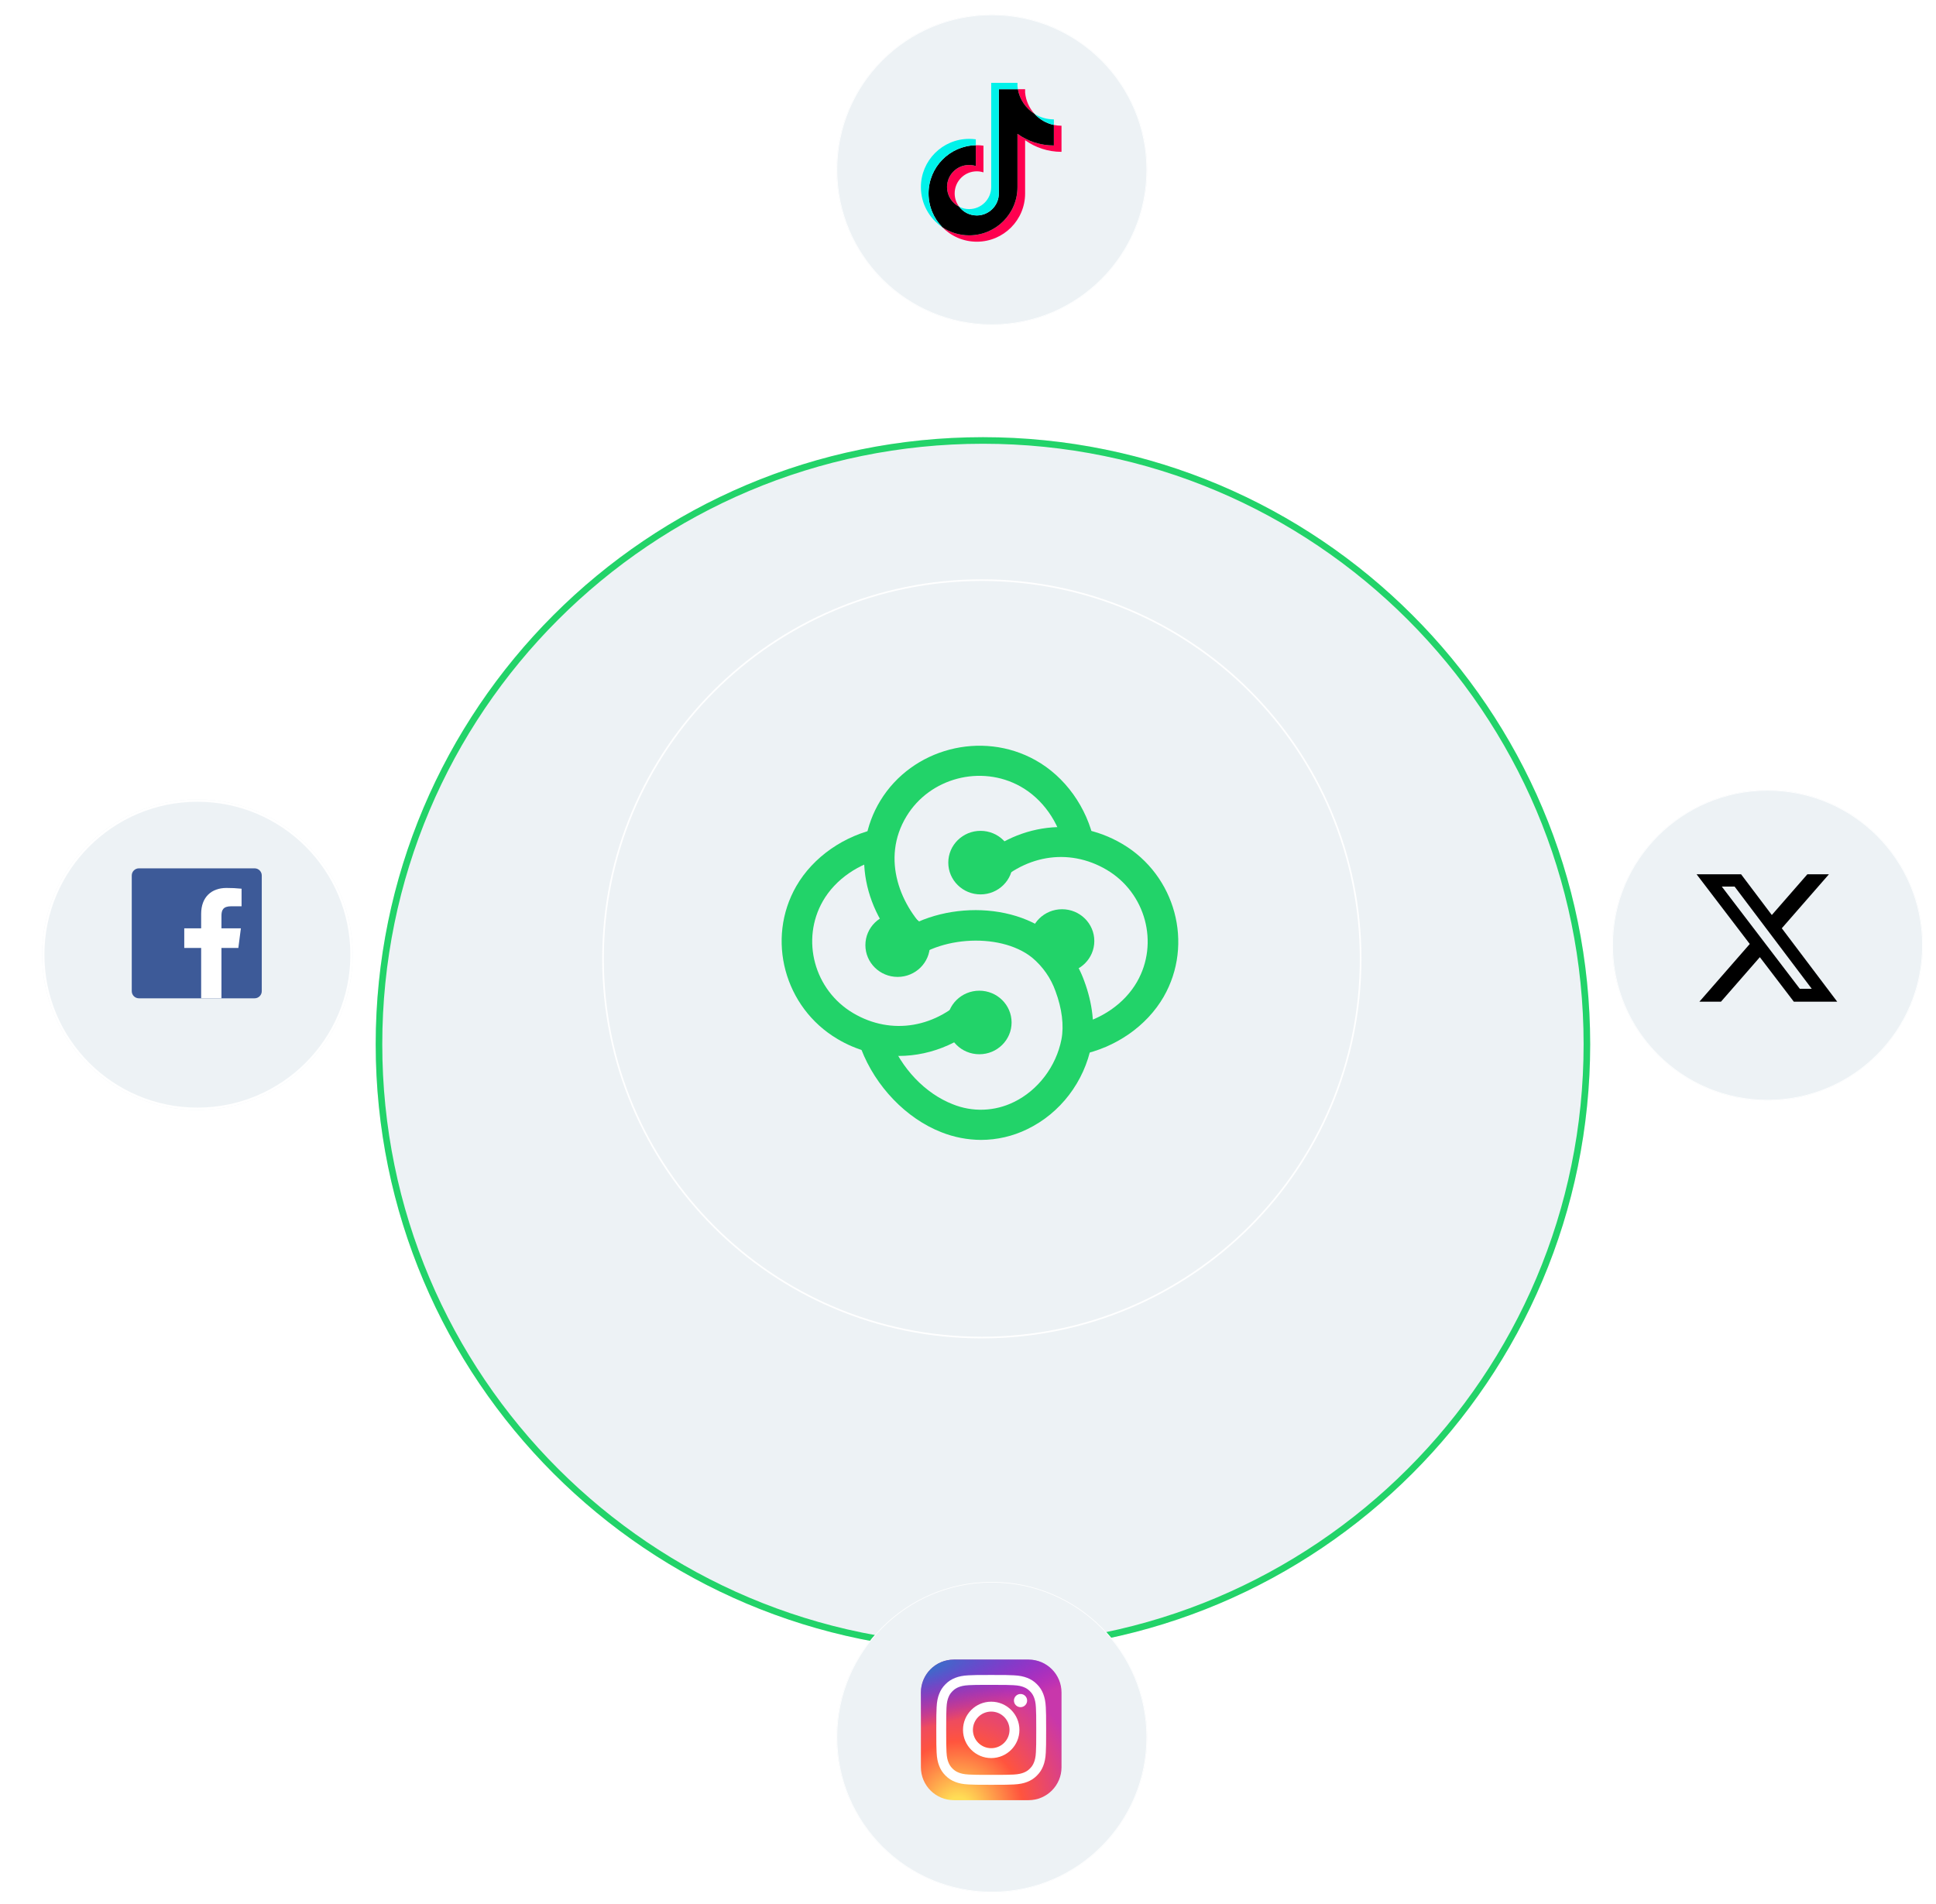 <svg width="736" height="724" viewBox="0 0 736 724" fill="none" xmlns="http://www.w3.org/2000/svg">
<g filter="url(#filter0_d_202_2946)">
<ellipse cx="377.376" cy="360.469" rx="302.023" ry="301.977" fill="white"/>
</g>
<g filter="url(#filter1_ddd_202_2946)">
<ellipse cx="373.68" cy="359.897" rx="230.852" ry="230.816" fill="#EDF2F5"/>
<path d="M603.283 359.897C603.283 486.683 500.486 589.464 373.68 589.464C246.873 589.464 144.077 486.683 144.077 359.897C144.077 233.11 246.873 130.329 373.68 130.329C500.486 130.329 603.283 233.11 603.283 359.897Z" stroke="#22D369" stroke-width="2.497"/>
</g>
<g filter="url(#filter2_dd_202_2946)">
<ellipse cx="373.252" cy="358.416" rx="144.321" ry="144.299" fill="#EDF2F5"/>
<path d="M517.261 358.416C517.261 437.938 452.786 502.403 373.252 502.403C293.718 502.403 229.243 437.938 229.243 358.416C229.243 278.894 293.718 214.429 373.252 214.429C452.786 214.429 517.261 278.894 517.261 358.416Z" stroke="white" stroke-width="0.624"/>
</g>
<g clip-path="url(#clip0_202_2946)">
<path d="M345.88 363.585C327.93 347.412 323.317 323.091 334.663 304.449C346.771 284.553 373.223 277.635 393.636 289.02C404.909 295.303 413.264 306.961 416.016 320.222L404.633 322.522C402.544 312.469 396.29 303.674 387.905 299.001C372.934 290.648 353.504 295.739 344.627 310.356C334.743 326.596 342.409 344.96 353.719 355.147L345.88 363.585Z" fill="#22D369"/>
<path d="M410.689 401.058L408.361 389.83C418.565 387.772 427.485 381.61 432.233 373.348C440.711 358.598 435.538 339.453 420.709 330.706C406.137 322.117 388.838 325.065 376.595 338.278L368.05 330.555C383.936 313.438 407.513 309.552 426.717 320.901C446.909 332.831 453.931 358.894 442.375 379.008C435.968 390.096 424.137 398.346 410.689 401.058Z" fill="#22D369"/>
<path d="M372.767 340.063C379.539 340.063 385.029 334.654 385.029 327.982C385.029 321.309 379.539 315.9 372.767 315.9C365.996 315.9 360.506 321.309 360.506 327.982C360.506 334.654 365.996 340.063 372.767 340.063Z" fill="#22D369"/>
<path d="M372.308 400.84C379.08 400.84 384.57 395.431 384.57 388.758C384.57 382.086 379.08 376.677 372.308 376.677C365.536 376.677 360.046 382.086 360.046 388.758C360.046 395.431 365.536 400.84 372.308 400.84Z" fill="#22D369"/>
<path d="M341.254 371.435C348.026 371.435 353.516 366.026 353.516 359.354C353.516 352.681 348.026 347.272 341.254 347.272C334.482 347.272 328.993 352.681 328.993 359.354C328.993 366.026 334.482 371.435 341.254 371.435Z" fill="#22D369"/>
<path d="M403.76 369.868C410.532 369.868 416.021 364.459 416.021 357.786C416.021 351.114 410.532 345.705 403.76 345.705C396.988 345.705 391.498 351.114 391.498 357.786C391.498 364.459 396.988 369.868 403.76 369.868Z" fill="#22D369"/>
<path d="M341.635 401.487C333.433 401.465 325.393 399.236 318.383 395.041C298.191 383.105 291.163 357.041 302.718 336.934C309.107 325.839 320.945 317.595 334.386 314.877L336.72 326.093C326.523 328.157 317.597 334.319 312.848 342.575C304.371 357.326 309.543 376.471 324.373 385.217C338.932 393.818 356.243 390.852 368.486 377.657L377.086 385.381C367.239 395.961 354.486 401.481 341.635 401.487Z" fill="#22D369"/>
<path d="M372.965 433.41C367.793 433.387 362.673 432.395 357.878 430.487C344.541 425.281 332.845 413.133 327.359 398.794L338.232 394.757C342.6 406.172 351.747 415.784 362.19 419.846C365.894 421.354 369.883 422.061 373.888 421.92C377.892 421.779 381.82 420.793 385.405 419.029C394.583 414.604 401.524 405.464 403.527 395.18C404.534 389.987 403.736 383.492 401.279 376.895C399.523 371.925 396.45 367.509 392.377 364.105C379.839 354.039 354.376 356.043 343.73 367.925C343.64 368.026 343.548 368.134 343.454 368.251L334.466 360.988C334.645 360.776 334.823 360.564 335.007 360.383C350.021 343.623 382.069 341.086 399.718 355.256C405.408 359.956 409.712 366.074 412.183 372.973C415.365 381.495 416.341 390.157 414.935 397.359C412.219 411.317 403.091 423.272 390.516 429.337C385.062 432.007 379.056 433.401 372.965 433.41Z" fill="#22D369"/>
</g>
<g filter="url(#filter3_dd_202_2946)">
<ellipse cx="377.064" cy="62.032" rx="59.041" ry="59.032" fill="#EDF2F5"/>
<path d="M435.977 62.032C435.977 94.563 409.601 120.935 377.064 120.935C344.527 120.935 318.151 94.563 318.151 62.032C318.151 29.5 344.527 3.128 377.064 3.128C409.601 3.128 435.977 29.5 435.977 62.032Z" stroke="white" stroke-width="0.255"/>
</g>
<g clip-path="url(#clip1_202_2946)">
<path d="M389.712 53.306C393.612 56.092 398.39 57.731 403.55 57.731V47.808C402.574 47.808 401.6 47.706 400.644 47.504V55.315C395.484 55.315 390.707 53.676 386.806 50.89V71.141C386.806 81.271 378.588 89.483 368.451 89.483C364.669 89.483 361.154 88.341 358.233 86.381C361.566 89.786 366.215 91.899 371.357 91.899C381.494 91.899 389.712 83.687 389.712 73.556V53.306H389.712ZM393.297 43.295C391.304 41.118 389.995 38.306 389.712 35.197V33.921H386.958C387.651 37.872 390.016 41.248 393.297 43.295ZM364.645 78.607C363.531 77.148 362.929 75.363 362.932 73.527C362.932 68.894 366.691 65.137 371.328 65.137C372.192 65.137 373.051 65.27 373.875 65.531V55.385C372.912 55.254 371.941 55.197 370.97 55.218V63.115C370.146 62.853 369.286 62.721 368.422 62.722C363.785 62.722 360.026 66.478 360.026 71.112C360.026 74.388 361.905 77.225 364.645 78.607Z" fill="#FF004F"/>
<path d="M386.806 50.89C390.708 53.676 395.485 55.315 400.645 55.315V47.504C397.764 46.891 395.215 45.387 393.297 43.295C390.016 41.248 387.652 37.872 386.958 33.921H379.725V73.556C379.708 78.177 375.956 81.918 371.328 81.918C368.602 81.918 366.179 80.619 364.645 78.607C361.905 77.225 360.026 74.388 360.026 71.112C360.026 66.479 363.785 62.722 368.422 62.722C369.311 62.722 370.167 62.86 370.97 63.115V55.218C361.012 55.424 353.003 63.556 353.003 73.556C353.003 78.549 354.997 83.074 358.234 86.381C361.154 88.34 364.67 89.484 368.452 89.484C378.589 89.484 386.807 81.271 386.807 71.141V50.89L386.806 50.89Z" fill="black"/>
<path d="M400.644 47.504V45.392C398.047 45.396 395.501 44.669 393.297 43.295C395.248 45.429 397.817 46.901 400.644 47.504V47.504ZM386.958 33.921C386.892 33.543 386.841 33.163 386.806 32.781V31.505H376.818V71.141C376.802 75.761 373.05 79.502 368.422 79.502C367.11 79.504 365.816 79.198 364.644 78.607C366.179 80.619 368.601 81.918 371.328 81.918C375.955 81.918 379.708 78.177 379.724 73.556V33.921H386.958V33.921ZM370.971 55.218V52.97C370.136 52.856 369.295 52.799 368.452 52.799C358.314 52.799 350.097 61.011 350.097 71.141C350.097 77.492 353.326 83.088 358.234 86.381C354.997 83.074 353.003 78.548 353.003 73.556C353.003 63.556 361.012 55.424 370.971 55.218Z" fill="#00F2EA"/>
</g>
<g filter="url(#filter4_dd_202_2946)">
<ellipse cx="377.064" cy="657.969" rx="59.041" ry="59.032" fill="#EDF2F5"/>
<path d="M435.977 657.968C435.977 690.5 409.601 716.872 377.064 716.872C344.527 716.872 318.151 690.5 318.151 657.968C318.151 625.437 344.527 599.065 377.064 599.065C409.601 599.065 435.977 625.437 435.977 657.968Z" stroke="white" stroke-width="0.255"/>
</g>
<g clip-path="url(#clip2_202_2946)">
<path d="M391.024 631.005H362.625C355.706 631.005 350.097 636.614 350.097 643.532V671.926C350.097 678.844 355.706 684.453 362.625 684.453H391.024C397.943 684.453 403.552 678.844 403.552 671.926V643.532C403.552 636.614 397.943 631.005 391.024 631.005Z" fill="url(#paint0_radial_202_2946)"/>
<path d="M391.024 631.005H362.625C355.706 631.005 350.097 636.614 350.097 643.532V671.926C350.097 678.844 355.706 684.453 362.625 684.453H391.024C397.943 684.453 403.552 678.844 403.552 671.926V643.532C403.552 636.614 397.943 631.005 391.024 631.005Z" fill="url(#paint1_radial_202_2946)"/>
<path d="M376.826 636.851C371.155 636.851 370.444 636.876 368.216 636.977C365.993 637.079 364.476 637.431 363.148 637.947C361.775 638.48 360.61 639.194 359.449 640.354C358.288 641.515 357.574 642.68 357.039 644.052C356.521 645.38 356.169 646.898 356.069 649.12C355.969 651.347 355.943 652.059 355.943 657.729C355.943 663.399 355.968 664.109 356.069 666.335C356.172 668.558 356.524 670.075 357.04 671.403C357.573 672.776 358.287 673.941 359.448 675.101C360.608 676.263 361.773 676.978 363.146 677.511C364.474 678.027 365.992 678.379 368.215 678.481C370.442 678.582 371.153 678.607 376.824 678.607C382.495 678.607 383.205 678.582 385.432 678.481C387.655 678.379 389.174 678.027 390.503 677.511C391.876 676.978 393.039 676.263 394.199 675.101C395.361 673.941 396.074 672.776 396.609 671.403C397.122 670.075 397.475 668.558 397.579 666.336C397.679 664.109 397.705 663.399 397.705 657.729C397.705 652.059 397.679 651.347 397.579 649.12C397.475 646.897 397.122 645.38 396.609 644.053C396.074 642.68 395.361 641.515 394.199 640.354C393.038 639.193 391.876 638.48 390.501 637.947C389.17 637.431 387.652 637.079 385.429 636.977C383.202 636.876 382.493 636.851 376.82 636.851H376.826ZM374.953 640.613C375.509 640.612 376.129 640.613 376.826 640.613C382.402 640.613 383.062 640.633 385.264 640.733C387.3 640.826 388.405 641.166 389.141 641.452C390.116 641.831 390.81 642.283 391.541 643.014C392.272 643.745 392.724 644.441 393.103 645.415C393.389 646.15 393.73 647.255 393.822 649.29C393.922 651.491 393.944 652.152 393.944 657.724C393.944 663.296 393.922 663.957 393.822 666.158C393.729 668.193 393.389 669.298 393.103 670.033C392.725 671.008 392.272 671.702 391.541 672.432C390.81 673.163 390.116 673.615 389.141 673.993C388.406 674.28 387.3 674.62 385.264 674.713C383.063 674.813 382.402 674.834 376.826 674.834C371.251 674.834 370.59 674.813 368.389 674.713C366.353 674.619 365.248 674.279 364.511 673.993C363.537 673.614 362.841 673.162 362.11 672.431C361.379 671.701 360.927 671.007 360.547 670.032C360.261 669.297 359.921 668.192 359.828 666.156C359.728 663.955 359.708 663.294 359.708 657.719C359.708 652.144 359.728 651.486 359.828 649.285C359.921 647.249 360.261 646.145 360.547 645.409C360.926 644.434 361.379 643.738 362.11 643.008C362.841 642.277 363.537 641.825 364.511 641.445C365.247 641.158 366.353 640.819 368.389 640.726C370.315 640.638 371.061 640.612 374.953 640.608V640.613ZM387.973 644.08C386.589 644.08 385.467 645.201 385.467 646.584C385.467 647.967 386.589 649.09 387.973 649.09C389.356 649.09 390.478 647.967 390.478 646.584C390.478 645.201 389.356 644.079 387.973 644.079V644.08ZM376.826 647.007C370.904 647.007 366.103 651.808 366.103 657.729C366.103 663.65 370.904 668.448 376.826 668.448C382.748 668.448 387.548 663.65 387.548 657.729C387.548 651.808 382.748 647.007 376.826 647.007H376.826ZM376.826 650.769C380.67 650.769 383.787 653.885 383.787 657.729C383.787 661.572 380.67 664.688 376.826 664.688C372.982 664.688 369.866 661.572 369.866 657.729C369.866 653.885 372.982 650.769 376.826 650.769Z" fill="white"/>
</g>
<g filter="url(#filter5_dd_202_2946)">
<ellipse cx="75.04" cy="354.21" rx="59.041" ry="59.032" fill="#EDF2F5"/>
<path d="M133.636 354.21C133.636 386.566 107.402 412.796 75.04 412.796C42.679 412.796 16.445 386.566 16.445 354.21C16.445 321.854 42.679 295.624 75.04 295.624C107.402 295.624 133.636 321.854 133.636 354.21Z" stroke="white" stroke-width="0.89"/>
</g>
<path d="M96.788 330.155H52.817C51.311 330.155 50.09 331.375 50.09 332.881V376.846C50.09 378.352 51.311 379.572 52.817 379.572H96.788C98.294 379.572 99.515 378.352 99.515 376.846V332.881C99.515 331.375 98.294 330.155 96.788 330.155Z" fill="#3D5A98"/>
<path d="M84.189 379.568V360.431H90.612L91.573 352.974H84.189V348.214C84.189 346.055 84.791 344.581 87.885 344.581H91.836V337.9C89.923 337.701 88.001 337.606 86.077 337.616C80.389 337.616 76.472 341.082 76.472 347.474V352.974H70.049V360.431H76.472V379.568H84.189Z" fill="white"/>
<g filter="url(#filter6_dd_202_2946)">
<ellipse cx="671.959" cy="356.882" rx="59.041" ry="59.032" fill="#EDF2F5"/>
<path d="M730.872 356.882C730.872 389.414 704.496 415.786 671.959 415.786C639.423 415.786 613.047 389.414 613.047 356.882C613.047 324.351 639.423 297.979 671.959 297.979C704.496 297.979 730.872 324.351 730.872 356.882Z" stroke="white" stroke-width="0.255"/>
</g>
<g clip-path="url(#clip3_202_2946)">
<path d="M687.088 332.424H695.287L677.379 352.942L698.448 380.861H681.953L669.034 363.925L654.25 380.861H646.048L665.202 358.914L644.992 332.424H661.907L673.584 347.901L687.088 332.424ZM684.215 375.944H688.759L659.435 337.084H654.564L684.215 375.944Z" fill="black"/>
</g>
<defs>
<filter id="filter0_d_202_2946" x="60.006" y="58.492" width="634.739" height="634.647" filterUnits="userSpaceOnUse" color-interpolation-filters="sRGB">
<feFlood flood-opacity="0" result="BackgroundImageFix"/>
<feColorMatrix in="SourceAlpha" type="matrix" values="0 0 0 0 0 0 0 0 0 0 0 0 0 0 0 0 0 0 127 0" result="hardAlpha"/>
<feOffset dy="15.347"/>
<feGaussianBlur stdDeviation="7.673"/>
<feComposite in2="hardAlpha" operator="out"/>
<feColorMatrix type="matrix" values="0 0 0 0 0.168 0 0 0 0 0.437 0 0 0 0 0.583 0 0 0 0.12 0"/>
<feBlend mode="normal" in2="BackgroundImageFix" result="effect1_dropShadow_202_2946"/>
<feBlend mode="normal" in="SourceGraphic" in2="effect1_dropShadow_202_2946" result="shape"/>
</filter>
<filter id="filter1_ddd_202_2946" x="75.071" y="90.12" width="597.218" height="597.147" filterUnits="userSpaceOnUse" color-interpolation-filters="sRGB">
<feFlood flood-opacity="0" result="BackgroundImageFix"/>
<feColorMatrix in="SourceAlpha" type="matrix" values="0 0 0 0 0 0 0 0 0 0 0 0 0 0 0 0 0 0 127 0" result="hardAlpha"/>
<feOffset dy="1.915"/>
<feGaussianBlur stdDeviation="2.253"/>
<feColorMatrix type="matrix" values="0 0 0 0 0 0 0 0 0 0 0 0 0 0 0 0 0 0 0.036 0"/>
<feBlend mode="normal" in2="BackgroundImageFix" result="effect1_dropShadow_202_2946"/>
<feColorMatrix in="SourceAlpha" type="matrix" values="0 0 0 0 0 0 0 0 0 0 0 0 0 0 0 0 0 0 127 0" result="hardAlpha"/>
<feOffset dy="6.432"/>
<feGaussianBlur stdDeviation="7.567"/>
<feColorMatrix type="matrix" values="0 0 0 0 0 0 0 0 0 0 0 0 0 0 0 0 0 0 0.054 0"/>
<feBlend mode="normal" in2="effect1_dropShadow_202_2946" result="effect2_dropShadow_202_2946"/>
<feColorMatrix in="SourceAlpha" type="matrix" values="0 0 0 0 0 0 0 0 0 0 0 0 0 0 0 0 0 0 127 0" result="hardAlpha"/>
<feOffset dy="28.797"/>
<feGaussianBlur stdDeviation="33.879"/>
<feColorMatrix type="matrix" values="0 0 0 0 0 0 0 0 0 0 0 0 0 0 0 0 0 0 0.09 0"/>
<feBlend mode="normal" in2="effect2_dropShadow_202_2946" result="effect3_dropShadow_202_2946"/>
<feBlend mode="normal" in="SourceGraphic" in2="effect3_dropShadow_202_2946" result="shape"/>
</filter>
<filter id="filter2_dd_202_2946" x="217.775" y="207.702" width="310.954" height="310.91" filterUnits="userSpaceOnUse" color-interpolation-filters="sRGB">
<feFlood flood-opacity="0" result="BackgroundImageFix"/>
<feColorMatrix in="SourceAlpha" type="matrix" values="0 0 0 0 0 0 0 0 0 0 0 0 0 0 0 0 0 0 127 0" result="hardAlpha"/>
<feOffset dy="1.412"/>
<feGaussianBlur stdDeviation="1.661"/>
<feColorMatrix type="matrix" values="0 0 0 0 0 0 0 0 0 0 0 0 0 0 0 0 0 0 0.036 0"/>
<feBlend mode="normal" in2="BackgroundImageFix" result="effect1_dropShadow_202_2946"/>
<feColorMatrix in="SourceAlpha" type="matrix" values="0 0 0 0 0 0 0 0 0 0 0 0 0 0 0 0 0 0 127 0" result="hardAlpha"/>
<feOffset dy="4.741"/>
<feGaussianBlur stdDeviation="5.578"/>
<feColorMatrix type="matrix" values="0 0 0 0 0 0 0 0 0 0 0 0 0 0 0 0 0 0 0.054 0"/>
<feBlend mode="normal" in2="effect1_dropShadow_202_2946" result="effect2_dropShadow_202_2946"/>
<feBlend mode="normal" in="SourceGraphic" in2="effect2_dropShadow_202_2946" result="shape"/>
</filter>
<filter id="filter3_dd_202_2946" x="313.46" y="0.376" width="127.209" height="127.191" filterUnits="userSpaceOnUse" color-interpolation-filters="sRGB">
<feFlood flood-opacity="0" result="BackgroundImageFix"/>
<feColorMatrix in="SourceAlpha" type="matrix" values="0 0 0 0 0 0 0 0 0 0 0 0 0 0 0 0 0 0 127 0" result="hardAlpha"/>
<feOffset dy="0.577"/>
<feGaussianBlur stdDeviation="0.679"/>
<feColorMatrix type="matrix" values="0 0 0 0 0 0 0 0 0 0 0 0 0 0 0 0 0 0 0.036 0"/>
<feBlend mode="normal" in2="BackgroundImageFix" result="effect1_dropShadow_202_2946"/>
<feColorMatrix in="SourceAlpha" type="matrix" values="0 0 0 0 0 0 0 0 0 0 0 0 0 0 0 0 0 0 127 0" result="hardAlpha"/>
<feOffset dy="1.94"/>
<feGaussianBlur stdDeviation="2.282"/>
<feColorMatrix type="matrix" values="0 0 0 0 0 0 0 0 0 0 0 0 0 0 0 0 0 0 0.054 0"/>
<feBlend mode="normal" in2="effect1_dropShadow_202_2946" result="effect2_dropShadow_202_2946"/>
<feBlend mode="normal" in="SourceGraphic" in2="effect2_dropShadow_202_2946" result="shape"/>
</filter>
<filter id="filter4_dd_202_2946" x="313.46" y="596.313" width="127.209" height="127.191" filterUnits="userSpaceOnUse" color-interpolation-filters="sRGB">
<feFlood flood-opacity="0" result="BackgroundImageFix"/>
<feColorMatrix in="SourceAlpha" type="matrix" values="0 0 0 0 0 0 0 0 0 0 0 0 0 0 0 0 0 0 127 0" result="hardAlpha"/>
<feOffset dy="0.577"/>
<feGaussianBlur stdDeviation="0.679"/>
<feColorMatrix type="matrix" values="0 0 0 0 0 0 0 0 0 0 0 0 0 0 0 0 0 0 0.036 0"/>
<feBlend mode="normal" in2="BackgroundImageFix" result="effect1_dropShadow_202_2946"/>
<feColorMatrix in="SourceAlpha" type="matrix" values="0 0 0 0 0 0 0 0 0 0 0 0 0 0 0 0 0 0 127 0" result="hardAlpha"/>
<feOffset dy="1.94"/>
<feGaussianBlur stdDeviation="2.282"/>
<feColorMatrix type="matrix" values="0 0 0 0 0 0 0 0 0 0 0 0 0 0 0 0 0 0 0.054 0"/>
<feBlend mode="normal" in2="effect1_dropShadow_202_2946" result="effect2_dropShadow_202_2946"/>
<feBlend mode="normal" in="SourceGraphic" in2="effect2_dropShadow_202_2946" result="shape"/>
</filter>
<filter id="filter5_dd_202_2946" x="0.092" y="286.031" width="149.898" height="149.88" filterUnits="userSpaceOnUse" color-interpolation-filters="sRGB">
<feFlood flood-opacity="0" result="BackgroundImageFix"/>
<feColorMatrix in="SourceAlpha" type="matrix" values="0 0 0 0 0 0 0 0 0 0 0 0 0 0 0 0 0 0 127 0" result="hardAlpha"/>
<feOffset dy="2.013"/>
<feGaussianBlur stdDeviation="2.368"/>
<feColorMatrix type="matrix" values="0 0 0 0 0 0 0 0 0 0 0 0 0 0 0 0 0 0 0.036 0"/>
<feBlend mode="normal" in2="BackgroundImageFix" result="effect1_dropShadow_202_2946"/>
<feColorMatrix in="SourceAlpha" type="matrix" values="0 0 0 0 0 0 0 0 0 0 0 0 0 0 0 0 0 0 127 0" result="hardAlpha"/>
<feOffset dy="6.761"/>
<feGaussianBlur stdDeviation="7.954"/>
<feColorMatrix type="matrix" values="0 0 0 0 0 0 0 0 0 0 0 0 0 0 0 0 0 0 0.054 0"/>
<feBlend mode="normal" in2="effect1_dropShadow_202_2946" result="effect2_dropShadow_202_2946"/>
<feBlend mode="normal" in="SourceGraphic" in2="effect2_dropShadow_202_2946" result="shape"/>
</filter>
<filter id="filter6_dd_202_2946" x="608.355" y="295.227" width="127.209" height="127.191" filterUnits="userSpaceOnUse" color-interpolation-filters="sRGB">
<feFlood flood-opacity="0" result="BackgroundImageFix"/>
<feColorMatrix in="SourceAlpha" type="matrix" values="0 0 0 0 0 0 0 0 0 0 0 0 0 0 0 0 0 0 127 0" result="hardAlpha"/>
<feOffset dy="0.577"/>
<feGaussianBlur stdDeviation="0.679"/>
<feColorMatrix type="matrix" values="0 0 0 0 0 0 0 0 0 0 0 0 0 0 0 0 0 0 0.036 0"/>
<feBlend mode="normal" in2="BackgroundImageFix" result="effect1_dropShadow_202_2946"/>
<feColorMatrix in="SourceAlpha" type="matrix" values="0 0 0 0 0 0 0 0 0 0 0 0 0 0 0 0 0 0 127 0" result="hardAlpha"/>
<feOffset dy="1.94"/>
<feGaussianBlur stdDeviation="2.282"/>
<feColorMatrix type="matrix" values="0 0 0 0 0 0 0 0 0 0 0 0 0 0 0 0 0 0 0.054 0"/>
<feBlend mode="normal" in2="effect1_dropShadow_202_2946" result="effect2_dropShadow_202_2946"/>
<feBlend mode="normal" in="SourceGraphic" in2="effect2_dropShadow_202_2946" result="shape"/>
</filter>
<radialGradient id="paint0_radial_202_2946" cx="0" cy="0" r="1" gradientUnits="userSpaceOnUse" gradientTransform="translate(364.296 688.569) rotate(-90) scale(52.97 49.274)">
<stop stop-color="#FFDD55"/>
<stop offset="0.1" stop-color="#FFDD55"/>
<stop offset="0.5" stop-color="#FF543E"/>
<stop offset="1" stop-color="#C837AB"/>
</radialGradient>
<radialGradient id="paint1_radial_202_2946" cx="0" cy="0" r="1" gradientUnits="userSpaceOnUse" gradientTransform="translate(341.143 634.855) rotate(78.679) scale(23.678 97.616)">
<stop stop-color="#3771C8"/>
<stop offset="0.128" stop-color="#3771C8"/>
<stop offset="1" stop-color="#6600FF" stop-opacity="0"/>
</radialGradient>
<clipPath id="clip0_202_2946">
<rect x="295.157" y="278.458" width="155.811" height="159.682" fill="white"/>
</clipPath>
<clipPath id="clip1_202_2946">
<rect width="53.455" height="60.546" fill="white" transform="translate(350.097 31.505)"/>
</clipPath>
<clipPath id="clip2_202_2946">
<rect width="53.455" height="53.447" fill="white" transform="translate(350.097 631.005)"/>
</clipPath>
<clipPath id="clip3_202_2946">
<rect width="53.455" height="53.447" fill="white" transform="translate(644.992 329.919)"/>
</clipPath>
</defs>
</svg>
